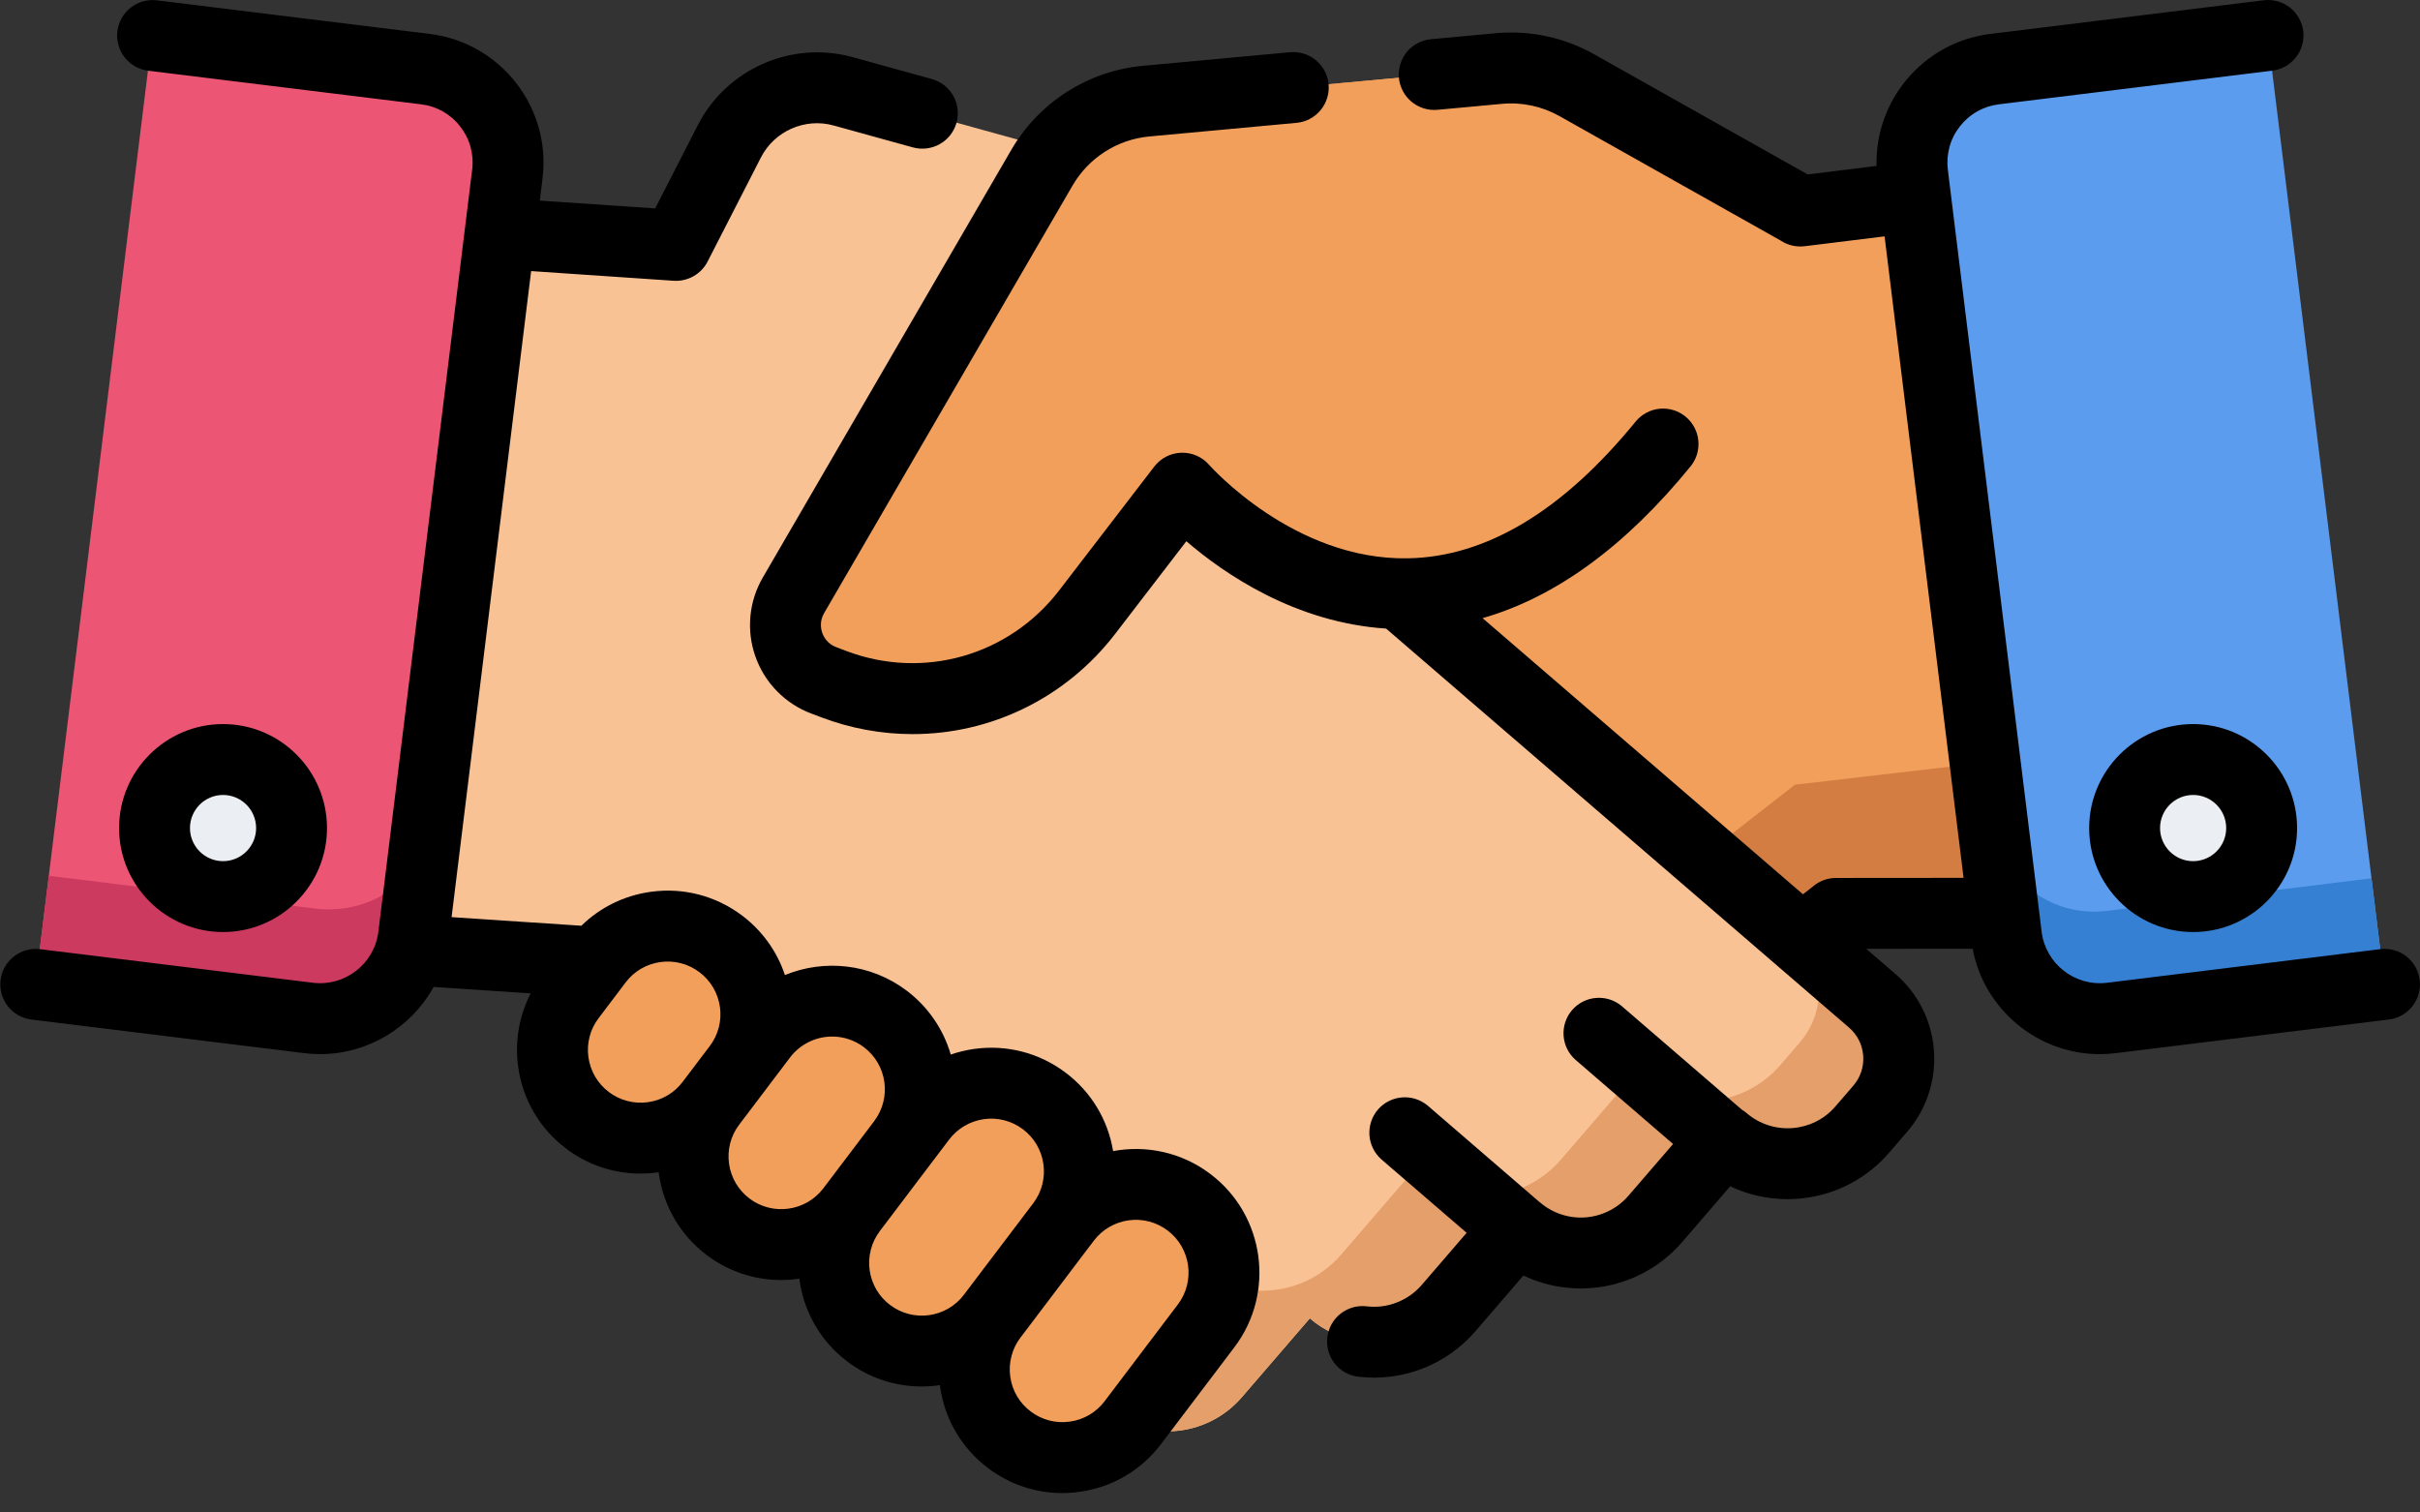 <svg width="48" height="30" viewBox="0 0 48 30" fill="none" xmlns="http://www.w3.org/2000/svg">
<rect x="0" y="0" width="48" height="30" fill="#333333" stroke="none"/>
<path d="M39.212 13.809L37.992 3.904L35.707 4.186L35.708 4.184L31.279 1.691C30.806 1.425 30.264 1.31 29.724 1.359L22.73 2.006C22.306 2.046 21.898 2.185 21.539 2.415C21.18 2.644 20.882 2.955 20.668 3.323L15.738 11.808C15.374 12.435 15.66 13.238 16.338 13.494L16.539 13.57C16.927 13.717 17.326 13.802 17.725 13.835L17.1 14.379L15.85 15.468L12.296 18.5C11.663 19.051 11.598 20.01 12.149 20.642L12.509 21.055C13.217 21.867 14.449 21.951 15.262 21.244L16.621 22.802C17.062 23.309 17.709 23.533 18.331 23.457C18.718 23.409 19.081 23.246 19.373 22.99L20.73 24.548C21.174 25.056 21.821 25.279 22.442 25.203C22.829 25.156 23.192 24.993 23.485 24.737L24.222 25.374C24.93 26.188 26.164 26.272 26.977 25.564L27.979 24.689L36.407 18.125L36.416 18.117L39.741 18.114L39.212 13.809Z" fill="#F29F5C"/>
<path d="M35.6 15.565L35.591 15.574L27.163 22.137L26.16 23.012C25.347 23.72 24.114 23.636 23.406 22.823L22.668 22.185C22.375 22.442 22.012 22.604 21.626 22.651C21.004 22.727 20.357 22.505 19.914 21.996L18.557 20.438C18.264 20.695 17.901 20.857 17.514 20.905C16.893 20.981 16.246 20.757 15.804 20.25L14.446 18.692C13.749 19.298 12.747 19.322 12.029 18.807C11.66 19.362 11.69 20.115 12.149 20.643L12.509 21.055C13.217 21.867 14.449 21.951 15.262 21.244L16.621 22.802C17.063 23.309 17.71 23.533 18.331 23.457C18.718 23.409 19.081 23.246 19.374 22.99L20.731 24.548C21.174 25.056 21.821 25.279 22.443 25.203C22.829 25.156 23.192 24.994 23.485 24.737L24.223 25.375C24.931 26.188 26.164 26.272 26.977 25.564L27.98 24.689L36.407 18.125L36.416 18.117L39.742 18.114L39.374 15.126L35.6 15.565Z" fill="#D37D42"/>
<path d="M37.134 19.85L32.619 15.956L31.363 14.874L30.465 14.101L26.602 10.771L27.048 6.973C27.199 5.688 26.39 4.486 25.143 4.141L16.723 1.811C16.29 1.691 15.83 1.724 15.419 1.905C15.009 2.085 14.673 2.401 14.468 2.801L13.409 4.868L8.864 4.559L7.699 14.471L7.193 18.778L11.618 19.072L11.627 19.081L20.871 27.049L21.878 27.918C22.695 28.621 23.928 28.53 24.632 27.713L25.98 26.149C26.274 26.404 26.639 26.564 27.025 26.609C27.647 26.682 28.293 26.456 28.733 25.945L30.082 24.379C30.376 24.634 30.74 24.795 31.127 24.84C31.749 24.913 32.395 24.685 32.834 24.176L34.183 22.61C35 23.314 36.232 23.222 36.935 22.407L37.293 21.992C37.841 21.356 37.77 20.397 37.134 19.85Z" fill="#F9C295"/>
<path d="M37.134 19.849L35.759 18.664C36.206 19.256 36.197 20.1 35.692 20.685L35.312 21.126C34.565 21.991 33.258 22.088 32.391 21.341L30.958 23.003C30.492 23.544 29.806 23.786 29.146 23.709C28.735 23.661 28.349 23.49 28.037 23.219L26.605 24.881C26.138 25.424 25.452 25.664 24.792 25.587C24.381 25.539 23.995 25.369 23.682 25.098L22.251 26.759C21.992 27.061 21.651 27.28 21.269 27.392L21.878 27.918C22.695 28.621 23.928 28.53 24.632 27.713L25.98 26.149C26.274 26.404 26.639 26.564 27.025 26.609C27.647 26.682 28.293 26.455 28.733 25.945L30.082 24.379C30.376 24.634 30.74 24.795 31.127 24.84C31.749 24.913 32.395 24.685 32.834 24.175L34.183 22.61C35 23.313 36.232 23.222 36.935 22.407L37.294 21.992C37.841 21.356 37.77 20.397 37.134 19.849Z" fill="#E59F6A"/>
<path d="M11.849 19.062L11.313 19.77C10.73 20.54 10.881 21.637 11.651 22.22C12.422 22.803 13.519 22.652 14.102 21.882L14.638 21.175C15.221 20.404 15.069 19.307 14.299 18.724C13.529 18.141 12.432 18.292 11.849 19.062Z" fill="#F29F5C"/>
<path d="M15.111 20.55L14.102 21.882C13.519 22.652 13.67 23.749 14.441 24.332C15.211 24.916 16.308 24.764 16.891 23.994L17.9 22.662C18.483 21.892 18.331 20.795 17.561 20.211C16.791 19.628 15.694 19.78 15.111 20.55Z" fill="#F29F5C"/>
<path d="M18.266 22.179L16.891 23.994C16.308 24.764 16.459 25.861 17.229 26.444C18 27.028 19.097 26.876 19.68 26.106L21.055 24.291C21.638 23.521 21.486 22.424 20.716 21.84C19.946 21.257 18.849 21.409 18.266 22.179ZM21.134 24.186L19.68 26.106C19.097 26.876 19.248 27.973 20.018 28.557C20.789 29.14 21.886 28.988 22.469 28.218L23.924 26.298C24.507 25.528 24.355 24.43 23.585 23.847C22.815 23.264 21.718 23.415 21.134 24.186ZM35.708 4.184L31.279 1.691C30.806 1.425 30.264 1.31 29.724 1.359L22.73 2.006C22.306 2.046 21.898 2.185 21.539 2.415C21.18 2.644 20.882 2.955 20.668 3.323L15.738 11.808C15.374 12.435 15.66 13.238 16.338 13.494L16.539 13.57C18.346 14.253 20.387 13.672 21.564 12.14L23.453 9.682C23.453 9.682 27.993 14.939 32.992 8.8" fill="#F29F5C"/>
<path d="M44.98 0.704L47.297 19.524L41.879 20.191C40.855 20.317 39.923 19.589 39.797 18.565L37.937 3.453C37.811 2.429 38.538 1.497 39.562 1.37L44.98 0.704Z" fill="#5C9CEE"/>
<path d="M41.789 18.067C40.735 18.197 39.77 17.502 39.541 16.488L39.797 18.566C39.923 19.59 40.855 20.317 41.879 20.191L47.297 19.524L47.038 17.421L41.789 18.067Z" fill="#3580D3"/>
<path d="M3.02 0.704L0.703 19.524L6.121 20.191C7.145 20.317 8.077 19.589 8.203 18.565L10.063 3.453C10.189 2.429 9.462 1.497 8.438 1.371L3.02 0.704Z" fill="#ED5575"/>
<path d="M6.248 18.021L0.968 17.371L0.703 19.524L6.121 20.191C7.145 20.317 8.077 19.59 8.203 18.566L8.4 16.969C7.967 17.691 7.137 18.13 6.248 18.021Z" fill="#CC3A60"/>
<path d="M43.5 17.784C44.251 17.784 44.859 17.175 44.859 16.425C44.859 15.674 44.251 15.065 43.5 15.065C42.749 15.065 42.141 15.674 42.141 16.425C42.141 17.175 42.749 17.784 43.5 17.784Z" fill="#EBEEF2"/>
<path d="M4.424 17.784C5.175 17.784 5.783 17.175 5.783 16.425C5.783 15.674 5.175 15.065 4.424 15.065C3.673 15.065 3.065 15.674 3.065 16.425C3.065 17.175 3.673 17.784 4.424 17.784Z" fill="#EBEEF2"/>
<path d="M24.009 23.287C23.437 22.853 22.734 22.71 22.078 22.832C21.977 22.213 21.642 21.657 21.141 21.28C20.619 20.884 19.974 20.716 19.325 20.805C19.166 20.827 19.009 20.865 18.858 20.917C18.711 20.412 18.405 19.968 17.986 19.651C17.268 19.108 16.346 19.021 15.569 19.34C15.414 18.875 15.123 18.466 14.724 18.163C14.201 17.768 13.556 17.599 12.908 17.689C12.381 17.762 11.904 17.997 11.531 18.362L8.957 18.191L10.535 5.377L13.361 5.569C13.498 5.578 13.635 5.547 13.755 5.479C13.875 5.412 13.972 5.31 14.035 5.188L15.094 3.121C15.362 2.598 15.968 2.332 16.535 2.489L18.108 2.924C18.288 2.973 18.48 2.949 18.642 2.857C18.804 2.766 18.923 2.613 18.973 2.433C18.998 2.344 19.004 2.251 18.993 2.16C18.982 2.068 18.953 1.98 18.907 1.899C18.861 1.819 18.801 1.748 18.728 1.691C18.655 1.635 18.572 1.593 18.483 1.568L16.91 1.133C15.704 0.8 14.414 1.365 13.843 2.479L12.995 4.134L10.707 3.979L10.761 3.538C10.934 2.131 9.931 0.846 8.524 0.673L3.106 0.006C2.922 -0.015 2.737 0.038 2.591 0.152C2.445 0.267 2.351 0.435 2.328 0.619C2.306 0.803 2.357 0.988 2.47 1.135C2.584 1.281 2.75 1.377 2.934 1.402L8.352 2.069C8.504 2.087 8.65 2.135 8.784 2.21C8.917 2.286 9.034 2.387 9.127 2.508C9.222 2.628 9.292 2.766 9.333 2.914C9.373 3.061 9.385 3.215 9.365 3.367L7.505 18.48C7.427 19.117 6.844 19.571 6.207 19.493L0.789 18.826C0.605 18.805 0.42 18.858 0.274 18.973C0.128 19.087 0.034 19.255 0.011 19.439C-0.011 19.623 0.04 19.808 0.153 19.955C0.267 20.102 0.433 20.198 0.617 20.222L6.035 20.889C6.141 20.902 6.246 20.908 6.351 20.908C7.3 20.908 8.157 20.381 8.601 19.576L10.526 19.704C10.295 20.152 10.208 20.662 10.278 21.161C10.368 21.81 10.704 22.385 11.227 22.781C11.657 23.107 12.171 23.278 12.702 23.278C12.815 23.278 12.929 23.271 13.043 23.255C13.05 23.254 13.057 23.253 13.065 23.251C13.065 23.259 13.066 23.266 13.067 23.273C13.157 23.922 13.493 24.497 14.016 24.893C14.441 25.215 14.96 25.39 15.493 25.389C15.614 25.389 15.735 25.379 15.854 25.362C15.935 25.992 16.259 26.592 16.805 27.005C17.23 27.328 17.749 27.502 18.282 27.501C18.403 27.501 18.523 27.492 18.642 27.474C18.643 27.482 18.644 27.49 18.645 27.497C18.735 28.146 19.072 28.722 19.594 29.117C20.024 29.443 20.538 29.615 21.069 29.615C21.183 29.615 21.297 29.607 21.41 29.591C22.059 29.502 22.634 29.165 23.029 28.643L24.484 26.722C25.3 25.644 25.087 24.103 24.009 23.287ZM12.851 21.862C12.714 21.881 12.576 21.873 12.443 21.838C12.31 21.804 12.185 21.743 12.076 21.66C11.966 21.577 11.874 21.473 11.804 21.355C11.735 21.236 11.69 21.105 11.671 20.969C11.652 20.833 11.66 20.694 11.695 20.561C11.729 20.428 11.79 20.303 11.874 20.194L12.409 19.487C12.492 19.377 12.595 19.285 12.714 19.215C12.833 19.146 12.964 19.101 13.1 19.082C13.236 19.063 13.375 19.071 13.508 19.106C13.641 19.14 13.765 19.201 13.875 19.285C13.985 19.367 14.077 19.471 14.146 19.589C14.216 19.708 14.261 19.839 14.28 19.975C14.299 20.111 14.291 20.25 14.256 20.383C14.221 20.516 14.16 20.641 14.077 20.75L13.541 21.457C13.459 21.567 13.355 21.659 13.237 21.729C13.118 21.798 12.987 21.844 12.851 21.862ZM14.865 23.772C14.755 23.689 14.663 23.585 14.593 23.467C14.524 23.348 14.479 23.217 14.46 23.081C14.441 22.945 14.449 22.806 14.484 22.673C14.518 22.54 14.579 22.416 14.663 22.306L15.198 21.599L15.198 21.599L15.671 20.974C15.769 20.845 15.895 20.741 16.04 20.669C16.185 20.597 16.345 20.56 16.506 20.56C16.734 20.56 16.955 20.634 17.137 20.772C17.597 21.12 17.687 21.778 17.339 22.238L16.331 23.57C15.982 24.029 15.325 24.12 14.865 23.772ZM17.654 25.884C17.544 25.801 17.452 25.698 17.382 25.579C17.313 25.46 17.268 25.329 17.249 25.193C17.23 25.057 17.238 24.919 17.273 24.786C17.307 24.653 17.368 24.528 17.451 24.419L17.451 24.418L18.46 23.086L18.826 22.603C18.909 22.493 19.012 22.401 19.131 22.332C19.25 22.262 19.381 22.217 19.517 22.198C19.653 22.179 19.792 22.187 19.925 22.222C20.058 22.257 20.183 22.318 20.292 22.401C20.752 22.749 20.842 23.406 20.494 23.866L19.119 25.681L19.119 25.682C18.771 26.141 18.114 26.232 17.654 25.884ZM23.363 25.873L21.909 27.794C21.826 27.904 21.722 27.996 21.604 28.065C21.485 28.135 21.354 28.18 21.218 28.198C20.941 28.237 20.666 28.165 20.443 27.996C20.22 27.828 20.076 27.582 20.038 27.305C20.019 27.169 20.027 27.031 20.062 26.898C20.096 26.765 20.157 26.64 20.241 26.531L21.615 24.715L21.616 24.715L21.695 24.61C21.778 24.5 21.881 24.408 22 24.339C22.119 24.269 22.25 24.224 22.386 24.205C22.522 24.186 22.661 24.194 22.794 24.229C22.927 24.264 23.051 24.325 23.161 24.408C23.62 24.756 23.711 25.413 23.363 25.873Z" fill="black"/>
<path d="M47.995 19.438C47.972 19.253 47.876 19.085 47.73 18.97C47.583 18.855 47.396 18.804 47.211 18.826L41.793 19.493C41.155 19.572 40.573 19.117 40.495 18.48L40.44 18.029L40.427 17.924L38.635 3.367C38.616 3.215 38.627 3.061 38.668 2.914C38.708 2.766 38.778 2.628 38.873 2.508C38.967 2.387 39.083 2.286 39.217 2.211C39.35 2.135 39.496 2.087 39.648 2.069L45.066 1.402C45.158 1.391 45.248 1.362 45.329 1.317C45.41 1.272 45.481 1.211 45.538 1.138C45.596 1.065 45.638 0.982 45.663 0.892C45.688 0.803 45.695 0.709 45.684 0.617C45.673 0.525 45.643 0.436 45.597 0.355C45.551 0.275 45.49 0.204 45.416 0.147C45.343 0.09 45.259 0.048 45.169 0.024C45.08 9.36115e-05 44.986 -0.006 44.894 0.006L39.477 0.673C38.153 0.836 37.186 1.984 37.221 3.291L35.855 3.46L31.624 1.079C31.027 0.742 30.342 0.595 29.66 0.659L29.656 0.66L28.382 0.778C28.291 0.786 28.201 0.813 28.119 0.856C28.038 0.899 27.965 0.957 27.906 1.028C27.847 1.099 27.803 1.181 27.776 1.27C27.748 1.358 27.739 1.451 27.747 1.543C27.783 1.929 28.125 2.213 28.512 2.178L29.789 2.06C30.187 2.022 30.586 2.108 30.934 2.304L35.32 4.772C35.46 4.865 35.627 4.904 35.794 4.884L37.38 4.688L38.544 14.143L38.947 17.412L36.416 17.414C36.247 17.414 36.084 17.475 35.957 17.585L35.761 17.738L29.407 12.261C30.859 11.844 32.243 10.834 33.537 9.244C33.652 9.1 33.705 8.915 33.685 8.731C33.665 8.548 33.574 8.379 33.43 8.262C33.287 8.145 33.103 8.09 32.919 8.107C32.735 8.125 32.565 8.215 32.447 8.356C31 10.133 29.479 11.047 27.926 11.074C25.663 11.117 24 9.24 23.985 9.223C23.917 9.144 23.832 9.081 23.736 9.039C23.641 8.997 23.537 8.977 23.433 8.98C23.328 8.983 23.226 9.009 23.133 9.056C23.04 9.104 22.959 9.171 22.895 9.254L21.007 11.712C20.011 13.007 18.316 13.49 16.788 12.913L16.586 12.836C16.409 12.77 16.337 12.631 16.31 12.555C16.283 12.478 16.251 12.325 16.346 12.161L21.276 3.676C21.434 3.406 21.654 3.176 21.918 3.008C22.182 2.839 22.483 2.736 22.795 2.707L25.713 2.437C25.806 2.429 25.895 2.402 25.977 2.36C26.06 2.317 26.132 2.258 26.192 2.187C26.251 2.116 26.296 2.034 26.323 1.945C26.351 1.857 26.361 1.764 26.352 1.671C26.344 1.579 26.317 1.49 26.274 1.408C26.23 1.326 26.171 1.253 26.1 1.194C26.029 1.135 25.946 1.091 25.858 1.064C25.769 1.037 25.676 1.027 25.584 1.036L22.665 1.306C22.13 1.356 21.614 1.533 21.161 1.823C20.708 2.112 20.33 2.505 20.06 2.97L15.13 11.455C14.993 11.691 14.909 11.953 14.884 12.224C14.859 12.496 14.893 12.769 14.985 13.026C15.076 13.283 15.222 13.517 15.413 13.711C15.603 13.905 15.834 14.056 16.089 14.152L16.291 14.228C16.87 14.448 17.484 14.561 18.103 14.561C19.646 14.561 21.134 13.855 22.122 12.569L23.531 10.735C24.286 11.386 25.695 12.35 27.493 12.468L36.675 20.382C36.84 20.524 36.94 20.723 36.956 20.94C36.972 21.157 36.903 21.368 36.761 21.533L36.403 21.948C35.954 22.468 35.163 22.526 34.642 22.077C34.613 22.052 34.582 22.03 34.55 22.011L32.166 19.955C32.025 19.837 31.842 19.779 31.658 19.794C31.474 19.808 31.303 19.895 31.182 20.035C31.061 20.175 31.001 20.357 31.013 20.541C31.025 20.726 31.11 20.898 31.248 21.02L33.185 22.691L32.301 23.716C32.168 23.871 31.999 23.991 31.808 24.065C31.618 24.139 31.412 24.166 31.209 24.142C30.962 24.112 30.729 24.009 30.541 23.846C30.537 23.843 30.534 23.841 30.53 23.838L28.316 21.928C28.174 21.81 27.991 21.752 27.807 21.767C27.623 21.782 27.452 21.868 27.331 22.008C27.211 22.148 27.15 22.33 27.162 22.515C27.175 22.699 27.259 22.871 27.397 22.994L29.09 24.453L28.201 25.485C28.067 25.64 27.898 25.76 27.707 25.834C27.517 25.909 27.311 25.935 27.107 25.911C27.016 25.9 26.923 25.907 26.834 25.932C26.745 25.958 26.662 26 26.589 26.057C26.517 26.114 26.456 26.185 26.411 26.266C26.366 26.347 26.338 26.435 26.327 26.527C26.305 26.712 26.358 26.898 26.473 27.045C26.589 27.191 26.758 27.286 26.943 27.307C27.375 27.358 27.812 27.302 28.218 27.145C28.622 26.987 28.983 26.733 29.266 26.403L30.216 25.3C30.478 25.424 30.757 25.505 31.045 25.538C31.476 25.589 31.914 25.534 32.318 25.376C32.723 25.218 33.083 24.964 33.367 24.634L34.318 23.53C35.371 24.029 36.671 23.789 37.468 22.866L37.826 22.451C38.017 22.23 38.163 21.974 38.254 21.696C38.346 21.419 38.381 21.127 38.359 20.835C38.338 20.544 38.26 20.26 38.128 20C37.997 19.739 37.815 19.507 37.593 19.317L37.016 18.82L39.126 18.818C39.356 20.033 40.426 20.909 41.649 20.909C41.753 20.909 41.859 20.902 41.965 20.889L47.383 20.222C47.568 20.199 47.736 20.104 47.851 19.957C47.966 19.81 48.017 19.623 47.995 19.438Z" fill="black"/>
<path d="M43.5 14.362C42.363 14.362 41.438 15.287 41.438 16.425C41.438 17.562 42.363 18.487 43.5 18.487C44.637 18.487 45.562 17.562 45.562 16.425C45.562 15.287 44.637 14.362 43.5 14.362ZM43.5 17.081C43.138 17.081 42.844 16.786 42.844 16.425C42.844 16.063 43.138 15.768 43.5 15.768C43.862 15.768 44.156 16.063 44.156 16.425C44.156 16.786 43.862 17.081 43.5 17.081ZM6.486 16.425C6.486 15.287 5.561 14.362 4.424 14.362C3.287 14.362 2.362 15.287 2.362 16.425C2.362 17.562 3.287 18.487 4.424 18.487C5.561 18.487 6.486 17.562 6.486 16.425ZM3.768 16.425C3.768 16.063 4.062 15.768 4.424 15.768C4.786 15.768 5.08 16.063 5.08 16.425C5.08 16.786 4.786 17.081 4.424 17.081C4.062 17.081 3.768 16.786 3.768 16.425Z" fill="black"/>
</svg>
